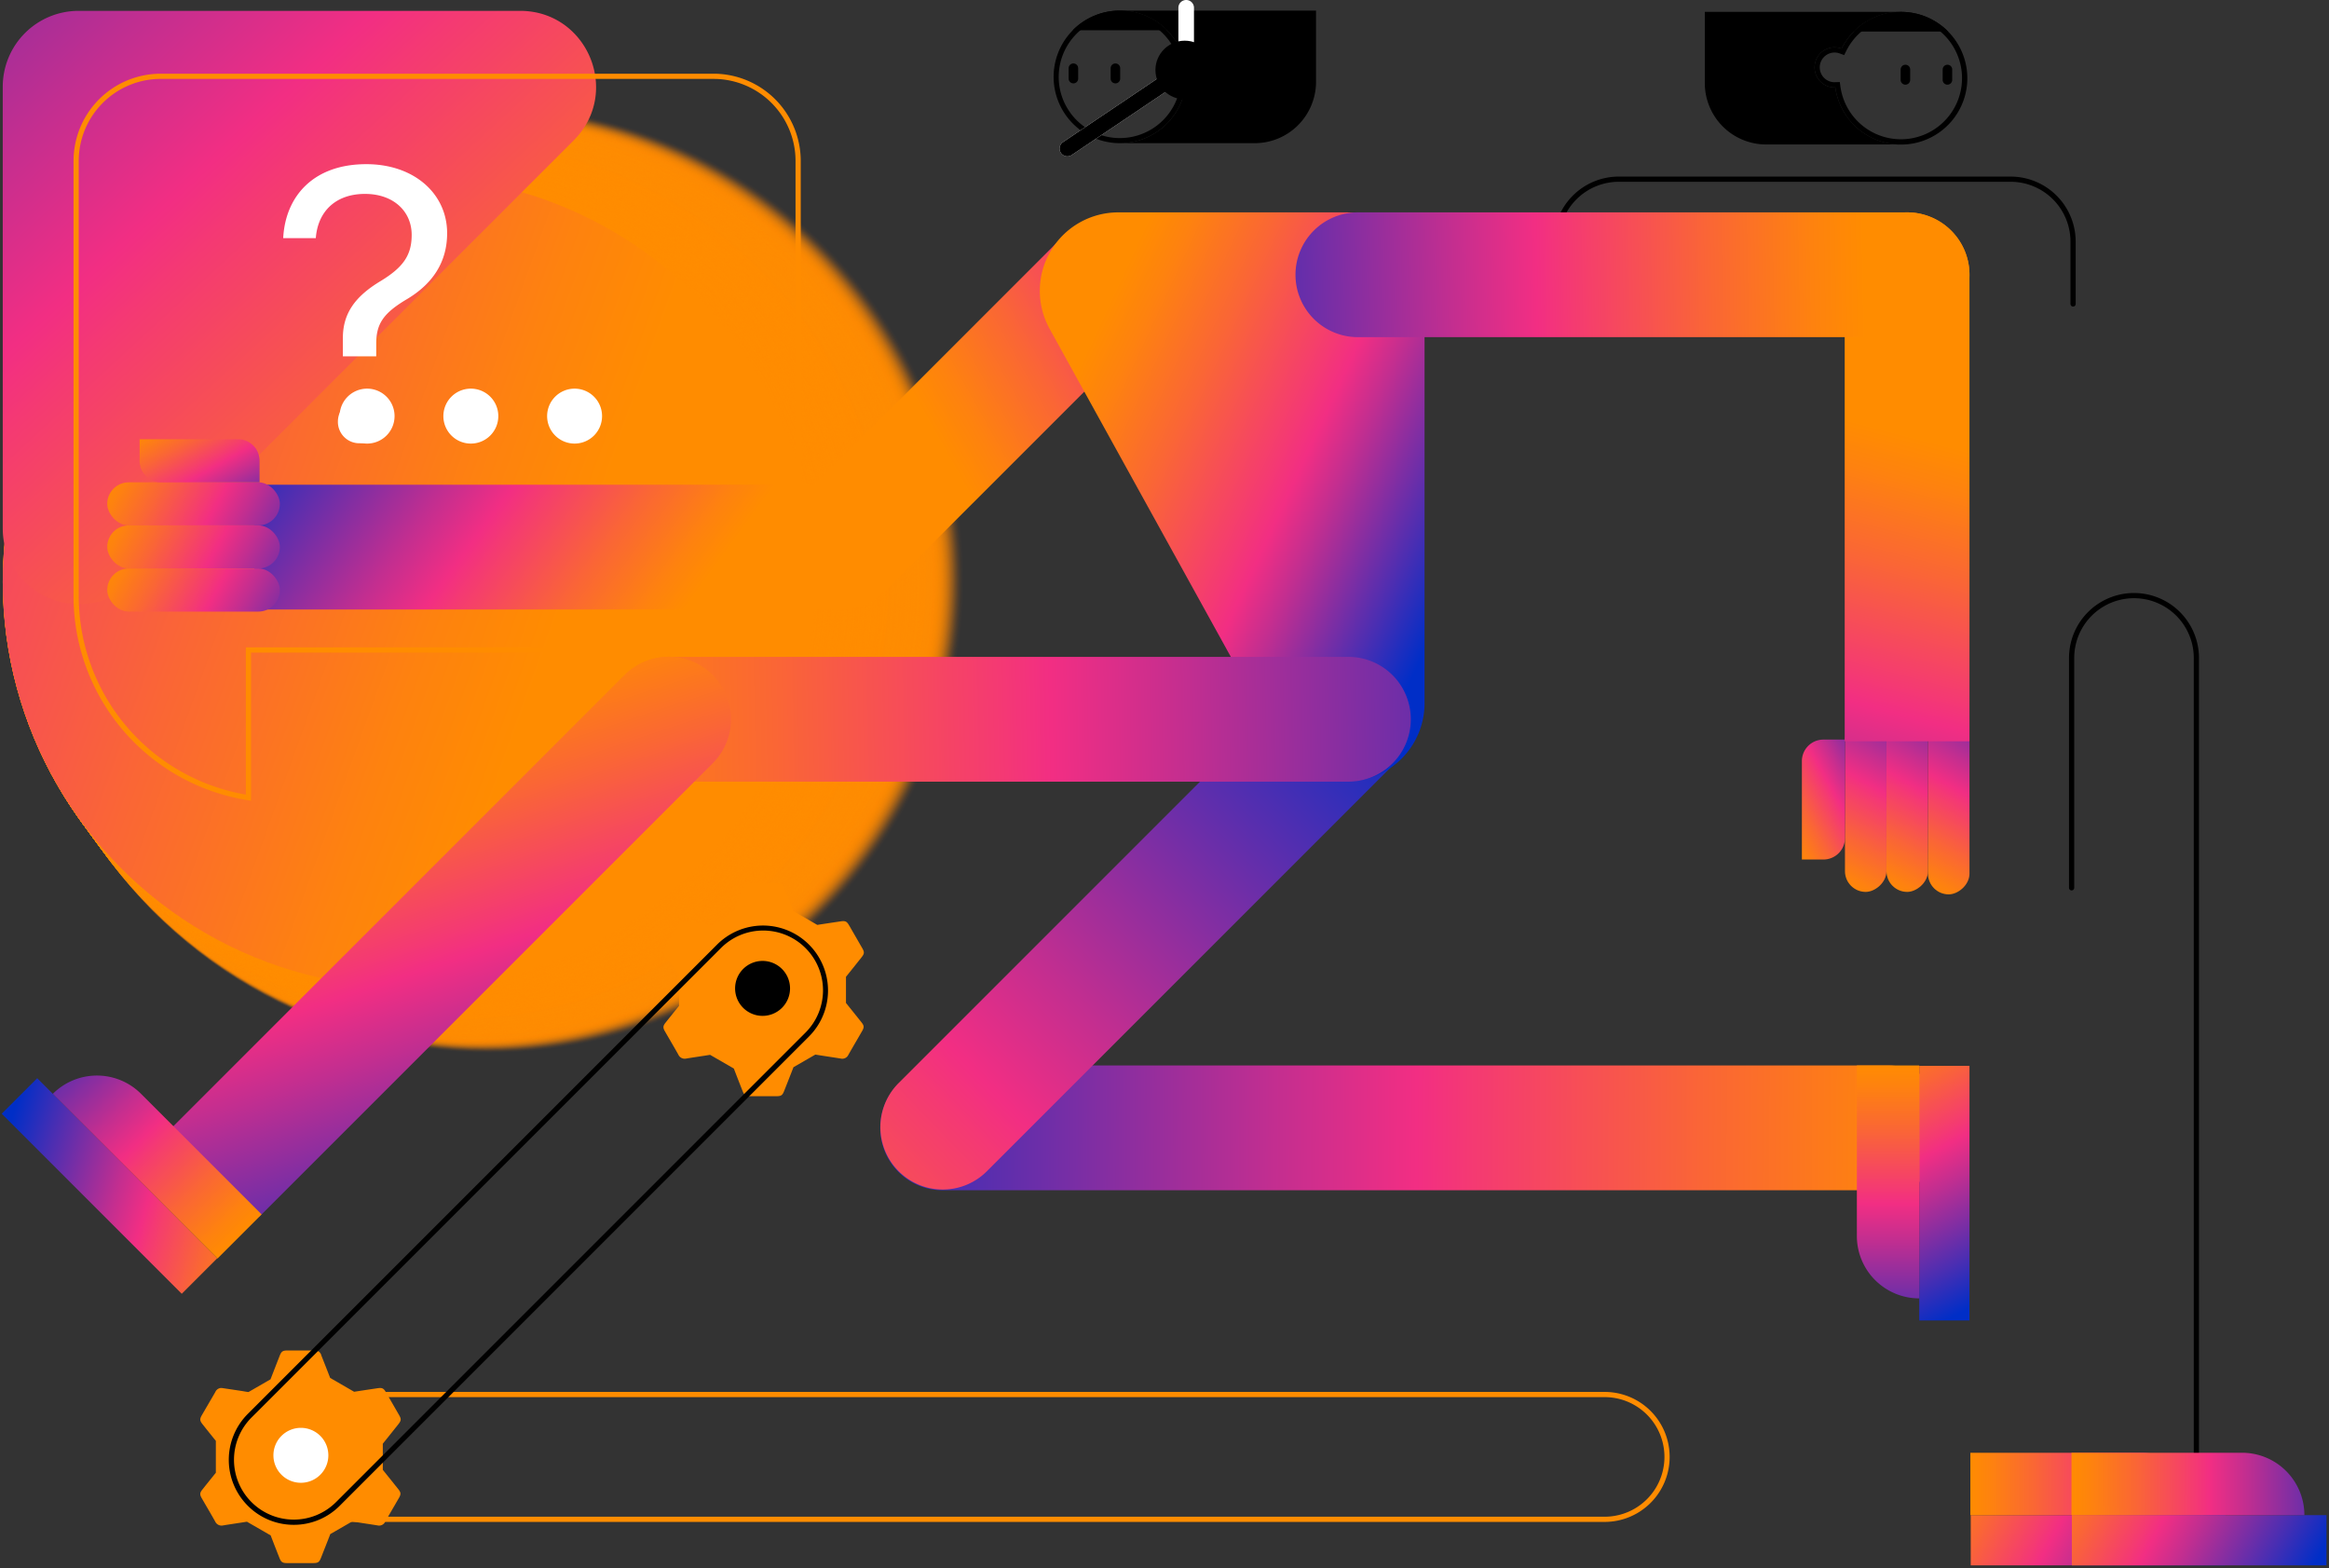 <svg xmlns="http://www.w3.org/2000/svg" xmlns:xlink="http://www.w3.org/1999/xlink" width="896" height="603.291" viewBox="0 0 896 603.291"><rect x="0" y="0" width="896" height="603.291" fill="#333333" stroke="none"/><defs><linearGradient id="a" x1="184.926" y1="221.655" x2="-268.576" y2="435.374" gradientTransform="translate(239.08 -43.581) rotate(45)" gradientUnits="userSpaceOnUse"><stop offset="0" stop-color="#ff8c00"/><stop offset="0.091" stop-color="#fe820f"/><stop offset="0.265" stop-color="#fa6635"/><stop offset="0.502" stop-color="#f43a72"/><stop offset="0.562" stop-color="#f22e83"/><stop offset="0.657" stop-color="#c22e90"/><stop offset="0.871" stop-color="#4b2eb2"/><stop offset="1" stop-color="#002ec7"/></linearGradient><linearGradient id="b" x1="223.085" y1="235.486" x2="-110.526" y2="-126.794" gradientUnits="userSpaceOnUse"><stop offset="0" stop-color="#ff8c00"/><stop offset="0.073" stop-color="#fe820f"/><stop offset="0.214" stop-color="#fa6635"/><stop offset="0.405" stop-color="#f43a72"/><stop offset="0.453" stop-color="#f22e83"/><stop offset="0.572" stop-color="#c22e90"/><stop offset="0.839" stop-color="#4b2eb2"/><stop offset="1" stop-color="#002ec7"/></linearGradient><linearGradient id="c" x1="290.428" y1="432.448" x2="755.658" y2="435.054" gradientUnits="userSpaceOnUse"><stop offset="0" stop-color="#002ec7"/><stop offset="0.161" stop-color="#4b2eb2"/><stop offset="0.428" stop-color="#c22e90"/><stop offset="0.547" stop-color="#f22e83"/><stop offset="0.595" stop-color="#f43a72"/><stop offset="0.786" stop-color="#fa6635"/><stop offset="0.927" stop-color="#fe820f"/><stop offset="1" stop-color="#ff8c00"/></linearGradient><linearGradient id="d" x1="787.443" y1="460.29" x2="707.046" y2="415.103" gradientTransform="translate(-18.884 -121.846)" xlink:href="#c"/><linearGradient id="e" x1="787.443" y1="476.255" x2="707.046" y2="431.069" gradientTransform="translate(-2.919 -137.812)" xlink:href="#c"/><linearGradient id="f" x1="786.491" y1="492.221" x2="706.095" y2="447.035" gradientTransform="translate(13.998 -152.826)" xlink:href="#c"/><linearGradient id="g" x1="-1302.573" y1="1245.1" x2="-1352.285" y2="1217.16" gradientTransform="matrix(1, 0, 0, -1, 2035.476, 1535.024)" xlink:href="#c"/><linearGradient id="h" x1="920.258" y1="207.96" x2="732.304" y2="321.186" gradientTransform="matrix(-0.707, 0.747, -0.707, -0.747, 1484.584, -138.312)" xlink:href="#c"/><linearGradient id="i" x1="536.692" y1="262.554" x2="247.389" y2="542.734" gradientTransform="translate(379.628 -209.615) rotate(45)" xlink:href="#c"/><linearGradient id="j" x1="502.852" y1="90.42" x2="340.431" y2="188.264" gradientTransform="matrix(0.802, 0.707, -0.802, 0.707, 236.015, -218.396)" xlink:href="#c"/><linearGradient id="k" x1="414.174" y1="142.923" x2="565.341" y2="213.294" gradientTransform="matrix(1, 0, 0, 1, 0, 0)" xlink:href="#a"/><linearGradient id="l" x1="438.511" y1="109.236" x2="717.389" y2="104.024" xlink:href="#c"/><linearGradient id="m" x1="113.036" y1="136.788" x2="257.687" y2="242.344" xlink:href="#c"/><linearGradient id="n" x1="647.545" y1="271.368" x2="203.166" y2="280.49" xlink:href="#c"/><linearGradient id="o" x1="-1936.439" y1="-402.191" x2="-1840.83" y2="-350.603" gradientTransform="matrix(0, 1, 1, 0, 1119.283, 2338.099)" xlink:href="#b"/><linearGradient id="p" x1="-1561.103" y1="-143.862" x2="-1561.32" y2="-25.274" gradientTransform="translate(-834.873 383.943) rotate(180)" xlink:href="#c"/><linearGradient id="q" x1="217.498" y1="486.243" x2="145.824" y2="269.918" xlink:href="#c"/><linearGradient id="r" x1="-1852.985" y1="-1206.706" x2="-1757.376" y2="-1155.119" gradientTransform="matrix(0, -1, -1, 0, -1133.657, -1339.424)" xlink:href="#b"/><linearGradient id="s" x1="-756.588" y1="-227.316" x2="-756.805" y2="-108.728" gradientTransform="translate(704.591 17.911) rotate(-45)" xlink:href="#c"/><linearGradient id="t" x1="125.317" y1="222.409" x2="44.816" y2="177.164" xlink:href="#c"/><linearGradient id="u" x1="125.317" y1="238.985" x2="44.816" y2="193.74" xlink:href="#c"/><linearGradient id="v" x1="125.317" y1="255.561" x2="44.816" y2="210.316" xlink:href="#c"/><linearGradient id="w" x1="-1540.796" y1="582.909" x2="-1590.508" y2="554.968" gradientTransform="matrix(1, 0, 0, -1, 1648.988, 742.51)" xlink:href="#c"/><linearGradient id="x" x1="-2231.275" y1="85.293" x2="-2135.666" y2="136.881" gradientTransform="translate(2981.094 476.289)" xlink:href="#b"/><linearGradient id="y" x1="-2048.604" y1="150.956" x2="-2048.821" y2="269.544" gradientTransform="matrix(0, -1, -1, 0, 1026.937, -1477.868)" xlink:href="#c"/><linearGradient id="z" x1="-2192.37" y1="85.293" x2="-2096.761" y2="136.881" gradientTransform="translate(2981.094 476.289)" xlink:href="#b"/><linearGradient id="aa" x1="-2048.604" y1="112.051" x2="-2048.821" y2="230.639" gradientTransform="matrix(0, -1, -1, 0, 1026.937, -1477.868)" xlink:href="#c"/></defs><title>YouTrack Teams (2)</title><path d="M797.541,117.93a.999.999,0,0,1-1-1v-24a23.026,23.026,0,0,0-23-23H622.75a23.026,23.026,0,0,0-23,23v24a1,1,0,1,1-2,0v-24a25.028,25.028,0,0,1,25-25h150.791a25.028,25.028,0,0,1,25,25v24A.999.999,0,0,1,797.541,117.93Z"/><circle cx="188.867" cy="222.979" r="182.209" fill="#ff8c00" opacity="0"/><circle cx="188.709" cy="222.983" r="182.079" fill="#ff8c00" opacity="0.005"/><circle cx="188.552" cy="222.987" r="181.95" fill="#ff8c00" opacity="0.01"/><circle cx="188.394" cy="222.991" r="181.82" fill="#ff8c00" opacity="0.015"/><circle cx="188.236" cy="222.995" r="181.69" fill="#ff8c00" opacity="0.02"/><circle cx="188.078" cy="223" r="181.56" fill="#ff8c00" opacity="0.025"/><circle cx="187.92" cy="223.004" r="181.43" fill="#ff8c00" opacity="0.03"/><circle cx="187.763" cy="223.008" r="181.3" fill="#ff8c00" opacity="0.035"/><circle cx="187.605" cy="223.012" r="181.17" fill="#ff8c00" opacity="0.04"/><circle cx="187.447" cy="223.016" r="181.04" fill="#ff8c00" opacity="0.045"/><circle cx="187.289" cy="223.02" r="180.91" fill="#ff8c00" opacity="0.05"/><circle cx="187.131" cy="223.024" r="180.78" fill="#ff8c00" opacity="0.055"/><circle cx="186.973" cy="223.028" r="180.65" fill="#ff8c00" opacity="0.06"/><circle cx="186.816" cy="223.032" r="180.52" fill="#ff8c00" opacity="0.065"/><circle cx="186.658" cy="223.037" r="180.39" fill="#ff8c00" opacity="0.07"/><circle cx="186.5" cy="223.041" r="180.26" fill="#ff8c00" opacity="0.075"/><circle cx="186.342" cy="223.045" r="180.13" fill="#ff8c00" opacity="0.08"/><circle cx="186.184" cy="223.049" r="180" fill="#ff8c00" opacity="0.085"/><circle cx="186.027" cy="223.053" r="179.87" fill="#ff8c00" opacity="0.09"/><circle cx="185.869" cy="223.057" r="179.74" fill="#ff8c00" opacity="0.095"/><circle cx="185.711" cy="223.061" r="179.61" fill="#ff8c00" opacity="0.1"/><circle cx="185.553" cy="223.065" r="179.48" fill="#ff8c00" opacity="0.104"/><circle cx="185.395" cy="223.069" r="179.35" fill="#ff8c00" opacity="0.109"/><circle cx="185.237" cy="223.073" r="179.22" fill="#ff8c00" opacity="0.114"/><circle cx="185.08" cy="223.078" r="179.09" fill="#ff8c00" opacity="0.119"/><circle cx="184.922" cy="223.082" r="178.96" fill="#ff8c00" opacity="0.124"/><circle cx="184.764" cy="223.086" r="178.83" fill="#ff8c00" opacity="0.129"/><circle cx="184.606" cy="223.09" r="178.7" fill="#ff8c00" opacity="0.134"/><circle cx="184.448" cy="223.094" r="178.571" fill="#ff8c00" opacity="0.139"/><circle cx="184.291" cy="223.098" r="178.441" fill="#ff8c00" opacity="0.144"/><circle cx="184.133" cy="223.102" r="178.311" fill="#ff8c00" opacity="0.149"/><circle cx="183.975" cy="223.106" r="178.181" fill="#ff8c00" opacity="0.154"/><circle cx="183.817" cy="223.11" r="178.051" fill="#ff8c00" opacity="0.159"/><circle cx="183.659" cy="223.115" r="177.921" fill="#ff8c00" opacity="0.164"/><circle cx="183.502" cy="223.119" r="177.791" fill="#ff8c00" opacity="0.169"/><circle cx="183.344" cy="223.123" r="177.661" fill="#ff8c00" opacity="0.174"/><circle cx="183.186" cy="223.127" r="177.531" fill="#ff8c00" opacity="0.179"/><circle cx="183.028" cy="223.131" r="177.401" fill="#ff8c00" opacity="0.184"/><circle cx="182.87" cy="223.135" r="177.271" fill="#ff8c00" opacity="0.189"/><circle cx="182.712" cy="223.139" r="177.141" fill="#ff8c00" opacity="0.194"/><circle cx="182.555" cy="223.143" r="177.011" fill="#ff8c00" opacity="0.199"/><circle cx="182.397" cy="223.147" r="176.881" fill="#ff8c00" opacity="0.204"/><circle cx="182.239" cy="223.151" r="176.751" fill="#ff8c00" opacity="0.209"/><circle cx="182.081" cy="223.156" r="176.621" fill="#ff8c00" opacity="0.214"/><circle cx="181.923" cy="223.16" r="176.491" fill="#ff8c00" opacity="0.219"/><circle cx="181.766" cy="223.164" r="176.361" fill="#ff8c00" opacity="0.224"/><circle cx="181.608" cy="223.168" r="176.231" fill="#ff8c00" opacity="0.229"/><circle cx="181.45" cy="223.172" r="176.101" fill="#ff8c00" opacity="0.234"/><circle cx="181.292" cy="223.176" r="175.971" fill="#ff8c00" opacity="0.239"/><circle cx="181.134" cy="223.18" r="175.841" fill="#ff8c00" opacity="0.244"/><circle cx="180.976" cy="223.184" r="175.711" fill="#ff8c00" opacity="0.249"/><circle cx="180.819" cy="223.188" r="175.581" fill="#ff8c00" opacity="0.254"/><circle cx="180.661" cy="223.193" r="175.451" fill="#ff8c00" opacity="0.259"/><circle cx="180.503" cy="223.197" r="175.321" fill="#ff8c00" opacity="0.264"/><circle cx="180.345" cy="223.201" r="175.192" fill="#ff8c00" opacity="0.269"/><circle cx="180.187" cy="223.205" r="175.062" fill="#ff8c00" opacity="0.274"/><circle cx="180.03" cy="223.209" r="174.932" fill="#ff8c00" opacity="0.279"/><circle cx="179.872" cy="223.213" r="174.802" fill="#ff8c00" opacity="0.284"/><circle cx="179.714" cy="223.217" r="174.672" fill="#ff8c00" opacity="0.289"/><circle cx="179.556" cy="223.221" r="174.542" fill="#ff8c00" opacity="0.294"/><circle cx="179.398" cy="223.225" r="174.412" fill="#ff8c00" opacity="0.299"/><circle cx="179.241" cy="223.229" r="174.282" fill="#ff8c00" opacity="0.303"/><circle cx="179.083" cy="223.234" r="174.152" fill="#ff8c00" opacity="0.308"/><circle cx="178.925" cy="223.238" r="174.022" fill="#ff8c00" opacity="0.313"/><circle cx="178.767" cy="223.242" r="173.892" fill="#ff8c00" opacity="0.318"/><circle cx="178.609" cy="223.246" r="173.762" fill="#ff8c00" opacity="0.323"/><circle cx="178.451" cy="223.25" r="173.632" fill="#ff8c00" opacity="0.328"/><circle cx="178.294" cy="223.254" r="173.502" fill="#ff8c00" opacity="0.333"/><circle cx="178.136" cy="223.258" r="173.372" fill="#ff8c00" opacity="0.338"/><circle cx="177.978" cy="223.262" r="173.242" fill="#ff8c00" opacity="0.343"/><circle cx="177.82" cy="223.266" r="173.112" fill="#ff8c00" opacity="0.348"/><circle cx="177.662" cy="223.27" r="172.982" fill="#ff8c00" opacity="0.353"/><circle cx="177.505" cy="223.275" r="172.852" fill="#ff8c00" opacity="0.358"/><circle cx="177.347" cy="223.279" r="172.722" fill="#ff8c00" opacity="0.363"/><circle cx="177.189" cy="223.283" r="172.592" fill="#ff8c00" opacity="0.368"/><circle cx="177.031" cy="223.287" r="172.462" fill="#ff8c00" opacity="0.373"/><circle cx="176.873" cy="223.291" r="172.332" fill="#ff8c00" opacity="0.378"/><circle cx="176.715" cy="223.295" r="172.202" fill="#ff8c00" opacity="0.383"/><circle cx="176.558" cy="223.299" r="172.072" fill="#ff8c00" opacity="0.388"/><circle cx="176.4" cy="223.303" r="171.942" fill="#ff8c00" opacity="0.393"/><circle cx="176.242" cy="223.307" r="171.813" fill="#ff8c00" opacity="0.398"/><circle cx="176.084" cy="223.312" r="171.683" fill="#ff8c00" opacity="0.403"/><circle cx="175.926" cy="223.316" r="171.553" fill="#ff8c00" opacity="0.408"/><circle cx="175.769" cy="223.32" r="171.423" fill="#ff8c00" opacity="0.413"/><circle cx="175.611" cy="223.324" r="171.293" fill="#ff8c00" opacity="0.418"/><circle cx="175.453" cy="223.328" r="171.163" fill="#ff8c00" opacity="0.423"/><circle cx="175.295" cy="223.332" r="171.033" fill="#ff8c00" opacity="0.428"/><circle cx="175.137" cy="223.336" r="170.903" fill="#ff8c00" opacity="0.433"/><circle cx="174.98" cy="223.34" r="170.773" fill="#ff8c00" opacity="0.438"/><circle cx="174.822" cy="223.344" r="170.643" fill="#ff8c00" opacity="0.443"/><circle cx="174.664" cy="223.348" r="170.513" fill="#ff8c00" opacity="0.448"/><circle cx="174.506" cy="223.353" r="170.383" fill="#ff8c00" opacity="0.453"/><circle cx="174.348" cy="223.357" r="170.253" fill="#ff8c00" opacity="0.458"/><circle cx="174.19" cy="223.361" r="170.123" fill="#ff8c00" opacity="0.463"/><circle cx="174.033" cy="223.365" r="169.993" fill="#ff8c00" opacity="0.468"/><circle cx="173.875" cy="223.369" r="169.863" fill="#ff8c00" opacity="0.473"/><circle cx="173.717" cy="223.373" r="169.733" fill="#ff8c00" opacity="0.478"/><circle cx="173.559" cy="223.377" r="169.603" fill="#ff8c00" opacity="0.483"/><circle cx="173.401" cy="223.381" r="169.473" fill="#ff8c00" opacity="0.488"/><circle cx="173.244" cy="223.385" r="169.343" fill="#ff8c00" opacity="0.493"/><circle cx="173.086" cy="223.39" r="169.213" fill="#ff8c00" opacity="0.498"/><circle cx="172.928" cy="223.394" r="169.083" fill="#ff8c00" opacity="0.502"/><circle cx="172.77" cy="223.398" r="168.953" fill="#ff8c00" opacity="0.507"/><circle cx="172.612" cy="223.402" r="168.823" fill="#ff8c00" opacity="0.512"/><circle cx="172.455" cy="223.406" r="168.693" fill="#ff8c00" opacity="0.517"/><circle cx="172.297" cy="223.41" r="168.563" fill="#ff8c00" opacity="0.522"/><circle cx="172.139" cy="223.414" r="168.434" fill="#ff8c00" opacity="0.527"/><circle cx="171.981" cy="223.418" r="168.304" fill="#ff8c00" opacity="0.532"/><circle cx="171.823" cy="223.422" r="168.174" fill="#ff8c00" opacity="0.537"/><circle cx="171.665" cy="223.426" r="168.044" fill="#ff8c00" opacity="0.542"/><circle cx="171.508" cy="223.431" r="167.914" fill="#ff8c00" opacity="0.547"/><circle cx="171.35" cy="223.435" r="167.784" fill="#ff8c00" opacity="0.552"/><circle cx="171.192" cy="223.439" r="167.654" fill="#ff8c00" opacity="0.557"/><circle cx="171.034" cy="223.443" r="167.524" fill="#ff8c00" opacity="0.562"/><circle cx="170.876" cy="223.447" r="167.394" fill="#ff8c00" opacity="0.567"/><circle cx="170.719" cy="223.451" r="167.264" fill="#ff8c00" opacity="0.572"/><circle cx="170.561" cy="223.455" r="167.134" fill="#ff8c00" opacity="0.577"/><circle cx="170.403" cy="223.459" r="167.004" fill="#ff8c00" opacity="0.582"/><circle cx="170.245" cy="223.463" r="166.874" fill="#ff8c00" opacity="0.587"/><circle cx="170.087" cy="223.468" r="166.744" fill="#ff8c00" opacity="0.592"/><circle cx="169.929" cy="223.472" r="166.614" fill="#ff8c00" opacity="0.597"/><circle cx="169.772" cy="223.476" r="166.484" fill="#ff8c00" opacity="0.602"/><circle cx="169.614" cy="223.48" r="166.354" fill="#ff8c00" opacity="0.607"/><circle cx="169.456" cy="223.484" r="166.224" fill="#ff8c00" opacity="0.612"/><circle cx="169.298" cy="223.488" r="166.094" fill="#ff8c00" opacity="0.617"/><circle cx="169.14" cy="223.492" r="165.964" fill="#ff8c00" opacity="0.622"/><circle cx="168.983" cy="223.496" r="165.834" fill="#ff8c00" opacity="0.627"/><circle cx="168.825" cy="223.5" r="165.704" fill="#ff8c00" opacity="0.632"/><circle cx="168.667" cy="223.504" r="165.574" fill="#ff8c00" opacity="0.637"/><circle cx="168.509" cy="223.509" r="165.444" fill="#ff8c00" opacity="0.642"/><circle cx="168.351" cy="223.513" r="165.314" fill="#ff8c00" opacity="0.647"/><circle cx="168.194" cy="223.517" r="165.185" fill="#ff8c00" opacity="0.652"/><circle cx="168.036" cy="223.521" r="165.055" fill="#ff8c00" opacity="0.657"/><circle cx="167.878" cy="223.525" r="164.925" fill="#ff8c00" opacity="0.662"/><circle cx="167.72" cy="223.529" r="164.795" fill="#ff8c00" opacity="0.667"/><circle cx="167.562" cy="223.533" r="164.665" fill="#ff8c00" opacity="0.672"/><circle cx="167.404" cy="223.537" r="164.535" fill="#ff8c00" opacity="0.677"/><circle cx="167.247" cy="223.541" r="164.405" fill="#ff8c00" opacity="0.682"/><circle cx="167.089" cy="223.545" r="164.275" fill="#ff8c00" opacity="0.687"/><circle cx="166.931" cy="223.55" r="164.145" fill="#ff8c00" opacity="0.692"/><circle cx="166.773" cy="223.554" r="164.015" fill="#ff8c00" opacity="0.697"/><circle cx="166.615" cy="223.558" r="163.885" fill="#ff8c00" opacity="0.701"/><circle cx="166.458" cy="223.562" r="163.755" fill="#ff8c00" opacity="0.706"/><circle cx="166.3" cy="223.566" r="163.625" fill="#ff8c00" opacity="0.711"/><circle cx="166.142" cy="223.57" r="163.495" fill="#ff8c00" opacity="0.716"/><circle cx="165.984" cy="223.574" r="163.365" fill="#ff8c00" opacity="0.721"/><circle cx="165.826" cy="223.578" r="163.235" fill="#ff8c00" opacity="0.726"/><circle cx="165.668" cy="223.582" r="163.105" fill="#ff8c00" opacity="0.731"/><circle cx="165.511" cy="223.587" r="162.975" fill="#ff8c00" opacity="0.736"/><circle cx="165.353" cy="223.591" r="162.845" fill="#ff8c00" opacity="0.741"/><circle cx="165.195" cy="223.595" r="162.715" fill="#ff8c00" opacity="0.746"/><circle cx="165.037" cy="223.599" r="162.585" fill="#ff8c00" opacity="0.751"/><circle cx="164.879" cy="223.603" r="162.455" fill="#ff8c00" opacity="0.756"/><circle cx="164.722" cy="223.607" r="162.325" fill="#ff8c00" opacity="0.761"/><circle cx="164.564" cy="223.611" r="162.195" fill="#ff8c00" opacity="0.766"/><circle cx="164.406" cy="223.615" r="162.065" fill="#ff8c00" opacity="0.771"/><circle cx="164.248" cy="223.619" r="161.935" fill="#ff8c00" opacity="0.776"/><circle cx="164.09" cy="223.623" r="161.806" fill="#ff8c00" opacity="0.781"/><circle cx="163.933" cy="223.628" r="161.676" fill="#ff8c00" opacity="0.786"/><circle cx="163.775" cy="223.632" r="161.546" fill="#ff8c00" opacity="0.791"/><circle cx="163.617" cy="223.636" r="161.416" fill="#ff8c00" opacity="0.796"/><circle cx="163.459" cy="223.64" r="161.286" fill="#ff8c00" opacity="0.801"/><circle cx="163.301" cy="223.644" r="161.156" fill="#ff8c00" opacity="0.806"/><circle cx="163.143" cy="223.648" r="161.026" fill="#ff8c00" opacity="0.811"/><circle cx="162.986" cy="223.652" r="160.896" fill="#ff8c00" opacity="0.816"/><circle cx="162.828" cy="223.656" r="160.766" fill="#ff8c00" opacity="0.821"/><circle cx="162.67" cy="223.66" r="160.636" fill="#ff8c00" opacity="0.826"/><circle cx="162.512" cy="223.665" r="160.506" fill="#ff8c00" opacity="0.831"/><circle cx="162.354" cy="223.669" r="160.376" fill="#ff8c00" opacity="0.836"/><circle cx="162.197" cy="223.673" r="160.246" fill="#ff8c00" opacity="0.841"/><circle cx="162.039" cy="223.677" r="160.116" fill="#ff8c00" opacity="0.846"/><circle cx="161.881" cy="223.681" r="159.986" fill="#ff8c00" opacity="0.851"/><circle cx="161.723" cy="223.685" r="159.856" fill="#ff8c00" opacity="0.856"/><circle cx="161.565" cy="223.689" r="159.726" fill="#ff8c00" opacity="0.861"/><circle cx="161.408" cy="223.693" r="159.596" fill="#ff8c00" opacity="0.866"/><circle cx="161.25" cy="223.697" r="159.466" fill="#ff8c00" opacity="0.871"/><circle cx="161.092" cy="223.701" r="159.336" fill="#ff8c00" opacity="0.876"/><circle cx="160.934" cy="223.706" r="159.206" fill="#ff8c00" opacity="0.881"/><circle cx="160.776" cy="223.71" r="159.076" fill="#ff8c00" opacity="0.886"/><circle cx="160.618" cy="223.714" r="158.946" fill="#ff8c00" opacity="0.891"/><circle cx="160.461" cy="223.718" r="158.816" fill="#ff8c00" opacity="0.896"/><circle cx="160.303" cy="223.722" r="158.686" fill="#ff8c00" opacity="0.9"/><circle cx="160.145" cy="223.726" r="158.556" fill="#ff8c00" opacity="0.905"/><circle cx="159.987" cy="223.73" r="158.427" fill="#ff8c00" opacity="0.91"/><circle cx="159.829" cy="223.734" r="158.297" fill="#ff8c00" opacity="0.915"/><circle cx="159.672" cy="223.738" r="158.167" fill="#ff8c00" opacity="0.92"/><circle cx="159.514" cy="223.742" r="158.037" fill="#ff8c00" opacity="0.925"/><circle cx="159.356" cy="223.747" r="157.907" fill="#ff8c00" opacity="0.93"/><circle cx="159.198" cy="223.751" r="157.777" fill="#ff8c00" opacity="0.935"/><circle cx="159.04" cy="223.755" r="157.647" fill="#ff8c00" opacity="0.94"/><circle cx="158.882" cy="223.759" r="157.517" fill="#ff8c00" opacity="0.945"/><circle cx="158.725" cy="223.763" r="157.387" fill="#ff8c00" opacity="0.95"/><circle cx="158.567" cy="223.767" r="157.257" fill="#ff8c00" opacity="0.955"/><circle cx="158.409" cy="223.771" r="157.127" fill="#ff8c00" opacity="0.96"/><circle cx="158.251" cy="223.775" r="156.997" fill="#ff8c00" opacity="0.965"/><circle cx="158.093" cy="223.779" r="156.867" fill="#ff8c00" opacity="0.97"/><circle cx="157.936" cy="223.784" r="156.737" fill="#ff8c00" opacity="0.975"/><circle cx="157.778" cy="223.788" r="156.607" fill="#ff8c00" opacity="0.98"/><circle cx="157.62" cy="223.792" r="156.477" fill="#ff8c00" opacity="0.985"/><circle cx="157.462" cy="223.796" r="156.347" fill="#ff8c00" opacity="0.99"/><circle cx="157.304" cy="223.8" r="156.217" fill="#ff8c00" opacity="0.995"/><circle cx="157.147" cy="223.804" r="156.087" fill="#ff8c00"/><circle cx="157.147" cy="223.804" r="156.087" fill="url(#a)"/><path d="M147.271,565.421V555.367c1.982-2.445,3.936-4.913,5.895-7.377,1.233-1.552,1.272-2.071.308-3.745q-2.473-4.295-4.949-8.587c-.936-1.623-1.476-1.896-3.309-1.624q-4.492.666-8.98,1.356l-9.223-5.325c-1.107-2.88-2.243-5.749-3.378-8.618a2.481,2.481,0,0,0-2.844-1.936q-5.11-.007-10.221-.001c-1.789.002-2.31.356-2.968,2.036q-1.771,4.518-3.524,9.043l-.01.021-8.461,4.885c-.887-.074-1.769-.277-2.654-.411q-3.823-.576-7.646-1.145a2.51,2.51,0,0,0-2.46,1.536c-1.722,2.974-3.459,5.938-5.185,8.909-.866,1.491-.825,2.136.26,3.502,1.698,2.138,3.395,4.278,5.121,6.393v12.26q-2.609,3.22-5.186,6.465c-1.006,1.266-1.052,1.931-.243,3.336,1.714,2.978,3.47,5.932,5.152,8.928a2.693,2.693,0,0,0,3.097,1.531c3.041-.501,6.094-.926,9.136-1.421l9.132,5.272c1.111,2.916,2.254,5.82,3.399,8.723.609,1.544,1.177,1.917,2.849,1.919q4.962.007,9.923.001c2.082-0,2.507-.289,3.255-2.194,1.172-2.986,2.361-5.965,3.511-8.96l8.412-4.857.042.005c3.228.529,6.467.988,9.696,1.512a2.585,2.585,0,0,0,2.968-1.404c1.742-3.076,3.545-6.117,5.305-9.183.82-1.429.761-2.067-.251-3.34Q150.266,569.14,147.271,565.421Zm-34.936-.482a4.503,4.503,0,0,1-1.798-1.798,5.876,5.876,0,0,1,8.08-8.08,4.502,4.502,0,0,1,1.798,1.798A5.876,5.876,0,0,1,112.335,564.939Z" fill="#ff8c00"/><path d="M617.338,585.455H111.681a25,25,0,1,1,0-50H617.338a25,25,0,0,1,0,50Zm-505.657-48a23,23,0,1,0,0,46H617.338a23,23,0,0,0,0-46Z" fill="#ff8c00"/><path d="M1.059,203.188V33.36A29.187,29.187,0,0,1,30.246,4.173H200.075c26.002,0,39.025,31.438,20.638,49.825L50.884,223.826C32.497,242.213,1.059,229.191,1.059,203.188Z" fill="url(#b)"/><path d="M140.924,63.154c18.48,0,31.094,11.439,31.094,26.547,0,11.513-5.94,19.653-15.327,25.3-9.313,5.5-11.953,9.606-11.953,17.307v4.767h-12.833v-6.746c-.073-9.681,4.62-16.28,14.666-22.294,8.507-5.207,11.807-9.826,11.807-17.674,0-9.093-7.04-15.767-17.967-15.767-11.073,0-18.113,6.527-18.92,17.014h-12.54C109.757,75.768,120.318,63.154,140.924,63.154Zm-10.927,99a8.36,8.36,0,1,1,8.36,8.36A8.219,8.219,0,0,1,129.997,162.154Z" fill="#fff"/><path d="M362.639,409.871H726.487a24,24,0,0,1,24,24v0a24,24,0,0,1-24,24H362.639a24,24,0,0,1-24-24v0a24,24,0,0,1,24-24Z" fill="url(#c)"/><rect x="684.566" y="301.916" width="66.41" height="15.966" rx="7.983" transform="translate(407.872 1027.67) rotate(-90)" fill="url(#d)"/><rect x="700.531" y="301.916" width="66.41" height="15.966" rx="7.983" transform="translate(423.837 1043.635) rotate(-90)" fill="url(#e)"/><rect x="716.497" y="302.867" width="66.41" height="15.966" rx="7.983" transform="translate(438.852 1060.552) rotate(-90)" fill="url(#f)"/><path d="M701.5,284.505h8.288a0,0,0,0,1,0,0v37.851a8.288,8.288,0,0,1-8.288,8.288h-8.288a0,0,0,0,1,0,0V292.793A8.288,8.288,0,0,1,701.5,284.505Z" fill="url(#g)"/><path d="M733.685,81.694h0a24,24,0,0,1,24,24V285.156h-48V105.694A24,24,0,0,1,733.685,81.694Z" fill="url(#h)"/><path d="M329.487,329.445h226.708a24,24,0,0,1,24,24v0a24,24,0,0,1-24,24H329.487a24,24,0,0,1-24-24v0a24,24,0,0,1,24-24Z" transform="translate(-120.218 416.658) rotate(-45)" fill="url(#i)"/><path d="M301.964,135.102H447.558a24,24,0,0,1,24,24v0a24,24,0,0,1-24,24H301.964a24,24,0,0,1-24-24v0a24,24,0,0,1,24-24Z" transform="translate(-2.737 311.596) rotate(-45)" fill="url(#j)"/><path d="M325.458,385.823V375.769c1.982-2.445,3.936-4.913,5.895-7.377,1.233-1.552,1.272-2.071.308-3.745q-2.473-4.295-4.949-8.587c-.936-1.623-1.476-1.896-3.309-1.624q-4.492.666-8.98,1.356l-9.223-5.325c-1.107-2.88-2.243-5.749-3.378-8.618a2.481,2.481,0,0,0-2.844-1.936q-5.11-.007-10.221-.001c-1.789.002-2.31.356-2.968,2.036q-1.771,4.518-3.524,9.043l-.01.021-8.461,4.885c-.887-.074-1.769-.277-2.654-.411q-3.823-.576-7.646-1.145a2.51,2.51,0,0,0-2.46,1.536c-1.722,2.974-3.459,5.938-5.185,8.909-.866,1.491-.825,2.136.26,3.502,1.698,2.138,3.395,4.278,5.121,6.393v12.26q-2.609,3.22-5.186,6.465c-1.006,1.266-1.052,1.931-.243,3.336,1.714,2.978,3.47,5.932,5.152,8.928a2.693,2.693,0,0,0,3.097,1.531c3.041-.501,6.094-.926,9.136-1.421l9.132,5.272c1.111,2.916,2.254,5.82,3.399,8.723.609,1.544,1.177,1.917,2.849,1.919q4.962.007,9.923.001c2.082-0,2.507-.289,3.255-2.194,1.172-2.986,2.361-5.965,3.511-8.96l8.412-4.857.042.005c3.228.529,6.467.988,9.696,1.512a2.585,2.585,0,0,0,2.968-1.404c1.742-3.076,3.545-6.117,5.305-9.183.82-1.429.761-2.067-.251-3.34Q328.453,389.542,325.458,385.823Zm-34.936-.482a4.503,4.503,0,0,1-1.798-1.799,5.876,5.876,0,0,1,8.08-8.08,4.502,4.502,0,0,1,1.798,1.798A5.876,5.876,0,0,1,290.522,385.341Z" fill="#ff8c00"/><path d="M430.218,81.694h87.64A30.189,30.189,0,0,1,548.048,111.883V270.505a30.189,30.189,0,0,1-30.189,30.189h0a30.189,30.189,0,0,1-26.424-15.59L403.794,126.483A30.189,30.189,0,0,1,430.218,81.694Z" fill="url(#k)"/><path d="M430.823,6.075a23.413,23.413,0,0,1,21.056,13.022l.802,1.605,1.683-.625A5.707,5.707,0,1,1,456.344,31.133h-.003c-.06-.004-.12-.008-.18-.01l-1.797-.057-.248,1.78A23.521,23.521,0,1,1,430.823,6.075m0-2A25.501,25.501,0,1,0,456.096,33.122c.084.003.166.013.251.013a7.71,7.71,0,1,0-2.68-14.932A25.522,25.522,0,0,0,430.823,4.075Z"/><path d="M430.823,4.075a25.522,25.522,0,0,1,22.845,14.128,7.708,7.708,0,1,1,2.68,14.932c-.085,0-.167-.01-.251-.013A25.518,25.518,0,0,1,430.823,55.077h51.854a23.617,23.617,0,0,0,23.617-23.617V4.075Z"/><path d="M427.283,26.244l.003,3.998a1.833,1.833,0,0,0,1.836,1.831h0a1.833,1.833,0,0,0,1.833-1.834l-.003-3.998a1.833,1.833,0,0,0-1.836-1.831h0A1.833,1.833,0,0,0,427.283,26.244Z"/><path d="M411.118,26.244l.003,3.998a1.833,1.833,0,0,0,1.836,1.831h0a1.833,1.833,0,0,0,1.833-1.834l-.003-3.998a1.833,1.833,0,0,0-1.836-1.831h0A1.833,1.833,0,0,0,411.118,26.244Z"/><path d="M412.692,11.631a25.532,25.532,0,0,1,36.262,0Z"/><path d="M731.337,6.572a23.501,23.501,0,1,1-23.292,26.771l-.248-1.781-1.797.057c-.061.002-.121.006-.187.012a5.71,5.71,0,1,1,1.984-11.057l1.682.624.802-1.605A23.413,23.413,0,0,1,731.337,6.572m0-2a25.522,25.522,0,0,0-22.844,14.128,7.708,7.708,0,1,0-2.68,14.932c.084,0,.167-.01.251-.013a25.521,25.521,0,1,0,25.273-29.047Z"/><path d="M731.337,4.572a25.522,25.522,0,0,0-22.845,14.128,7.708,7.708,0,1,0-2.68,14.932c.085,0,.167-.01.251-.013A25.518,25.518,0,0,0,731.337,55.574H679.484A23.617,23.617,0,0,1,655.866,31.957V4.572Z"/><path d="M734.877,26.74l-.003,3.998a1.833,1.833,0,0,1-1.836,1.831h0a1.833,1.833,0,0,1-1.833-1.834l.003-3.998a1.833,1.833,0,0,1,1.836-1.831h0A1.833,1.833,0,0,1,734.877,26.74Z"/><path d="M751.042,26.74l-.003,3.998a1.833,1.833,0,0,1-1.836,1.831h0a1.833,1.833,0,0,1-1.833-1.834l.003-3.998a1.833,1.833,0,0,1,1.836-1.831h0A1.833,1.833,0,0,1,751.042,26.74Z"/><path d="M749.468,12.128a25.532,25.532,0,0,0-36.262,0Z"/><path d="M522.396,81.694H733.685a24,24,0,0,1,24,24v0a24,24,0,0,1-24,24H522.396a24,24,0,0,1-24-24v0A24,24,0,0,1,522.396,81.694Z" fill="url(#l)"/><path d="M97.858,234.465v-48H322.315a24,24,0,0,1,24,24v0a24,24,0,0,1-24,24Z" fill="url(#m)"/><path d="M257.442,252.694h261.318a24,24,0,0,1,24,24v0a24,24,0,0,1-24,24H257.442a24,24,0,0,1-24-24v0a24,24,0,0,1,24-24Z" fill="url(#n)"/><rect x="738.364" y="410.011" width="19.321" height="97.951" fill="url(#o)"/><path d="M738.364,499.471h0V409.871h-24v65.6A24,24,0,0,0,738.364,499.471Z" fill="url(#p)"/><path d="M99.71,468.094,65.769,434.153,240.26,259.662a24,24,0,0,1,33.941,0l0,0a24,24,0,0,1,0,33.941Z" fill="url(#q)"/><rect x="32.457" y="407.26" width="19.321" height="97.951" transform="translate(-310.271 163.41) rotate(-45)" fill="url(#r)"/><path d="M20.322,420.778h0L83.678,484.134l16.971-16.971-46.386-46.386A24,24,0,0,0,20.322,420.778Z" fill="url(#s)"/><rect x="41.258" y="185.539" width="66.41" height="16.576" rx="8.288" fill="url(#t)"/><rect x="41.258" y="202.115" width="66.41" height="16.576" rx="8.288" fill="url(#u)"/><rect x="41.258" y="218.691" width="66.41" height="16.576" rx="8.288" fill="url(#v)"/><path d="M76.788,154.181h8.288a0,0,0,0,1,0,0v37.851a8.288,8.288,0,0,1-8.288,8.288H68.5a0,0,0,0,1,0,0V162.469a8.288,8.288,0,0,1,8.288-8.288Z" transform="translate(254.039 100.462) rotate(90)" fill="url(#w)"/><path d="M96.575,308.026l-1.158-.186a79.482,79.482,0,0,1-67.126-78.877V61.886a33.571,33.571,0,0,1,33.533-33.533H274.522a33.571,33.571,0,0,1,33.533,33.533V215.318c0,17.75-12.27,35.72-35.721,35.72H96.575ZM61.824,30.352a31.569,31.569,0,0,0-31.533,31.533V228.964a77.483,77.483,0,0,0,64.284,76.708V249.038H272.334c22.138,0,33.721-16.963,33.721-33.72V61.886a31.569,31.569,0,0,0-31.533-31.533Z" fill="#ff8c00"/><path d="M845.98,566.692h-49a1,1,0,0,1,0-2h47V253.122a23,23,0,0,0-46,0v88.406a1,1,0,1,1-2,0V253.122a25,25,0,0,1,50,0Z"/><rect x="758.17" y="582.853" width="97.951" height="19.321" fill="url(#x)"/><path d="M847.629,582.853H758.03v-24h65.6A24,24,0,0,1,847.629,582.853Z" fill="url(#y)"/><rect x="797.075" y="582.853" width="97.951" height="19.321" fill="url(#z)"/><path d="M886.534,582.853h-89.6v-24h65.6A24,24,0,0,1,886.534,582.853Z" fill="url(#aa)"/><path d="M113.02,586.573A24.835,24.835,0,0,1,95.342,579.251h0a24.999,24.999,0,0,1,0-35.354L275.947,363.29a25,25,0,0,1,35.355,35.355L130.696,579.251A24.835,24.835,0,0,1,113.02,586.573ZM293.625,357.968a22.848,22.848,0,0,0-16.264,6.736L96.756,545.311a23,23,0,0,0,0,32.526h0a23,23,0,0,0,32.526,0L309.889,397.231a23,23,0,0,0-16.264-39.264Z"/><path d="M410.632,60.152a3,3,0,0,1-1.678-5.489L453.343,24.789V3a3,3,0,1,1,6,0V26.386a3.002,3.002,0,0,1-1.325,2.489l-45.714,30.767A2.984,2.984,0,0,1,410.632,60.152Z" fill="#fff"/><circle cx="455.796" cy="26.933" r="11.282"/><path d="M410.632,60.152a3,3,0,0,1-1.678-5.489l45.714-30.767a3,3,0,1,1,3.35,4.979l-45.714,30.767A2.984,2.984,0,0,1,410.632,60.152Z"/><path d="M141.225,149.505a10.567,10.567,0,1,0,10.567,10.567A10.567,10.567,0,0,0,141.225,149.505Z" fill="#fff"/><path d="M181.139,149.505A10.567,10.567,0,1,0,191.706,160.072,10.567,10.567,0,0,0,181.139,149.505Z" fill="#fff"/><path d="M221.053,149.505a10.567,10.567,0,1,0,10.567,10.567A10.567,10.567,0,0,0,221.053,149.505Z" fill="#fff"/><path d="M293.371,369.655a10.567,10.567,0,1,0,10.567,10.567A10.567,10.567,0,0,0,293.371,369.655Z"/><path d="M115.754,549.272A10.567,10.567,0,1,0,126.321,559.839,10.567,10.567,0,0,0,115.754,549.272Z" fill="#fff"/><rect y="3.291" width="896" height="600" fill="none"/></svg>